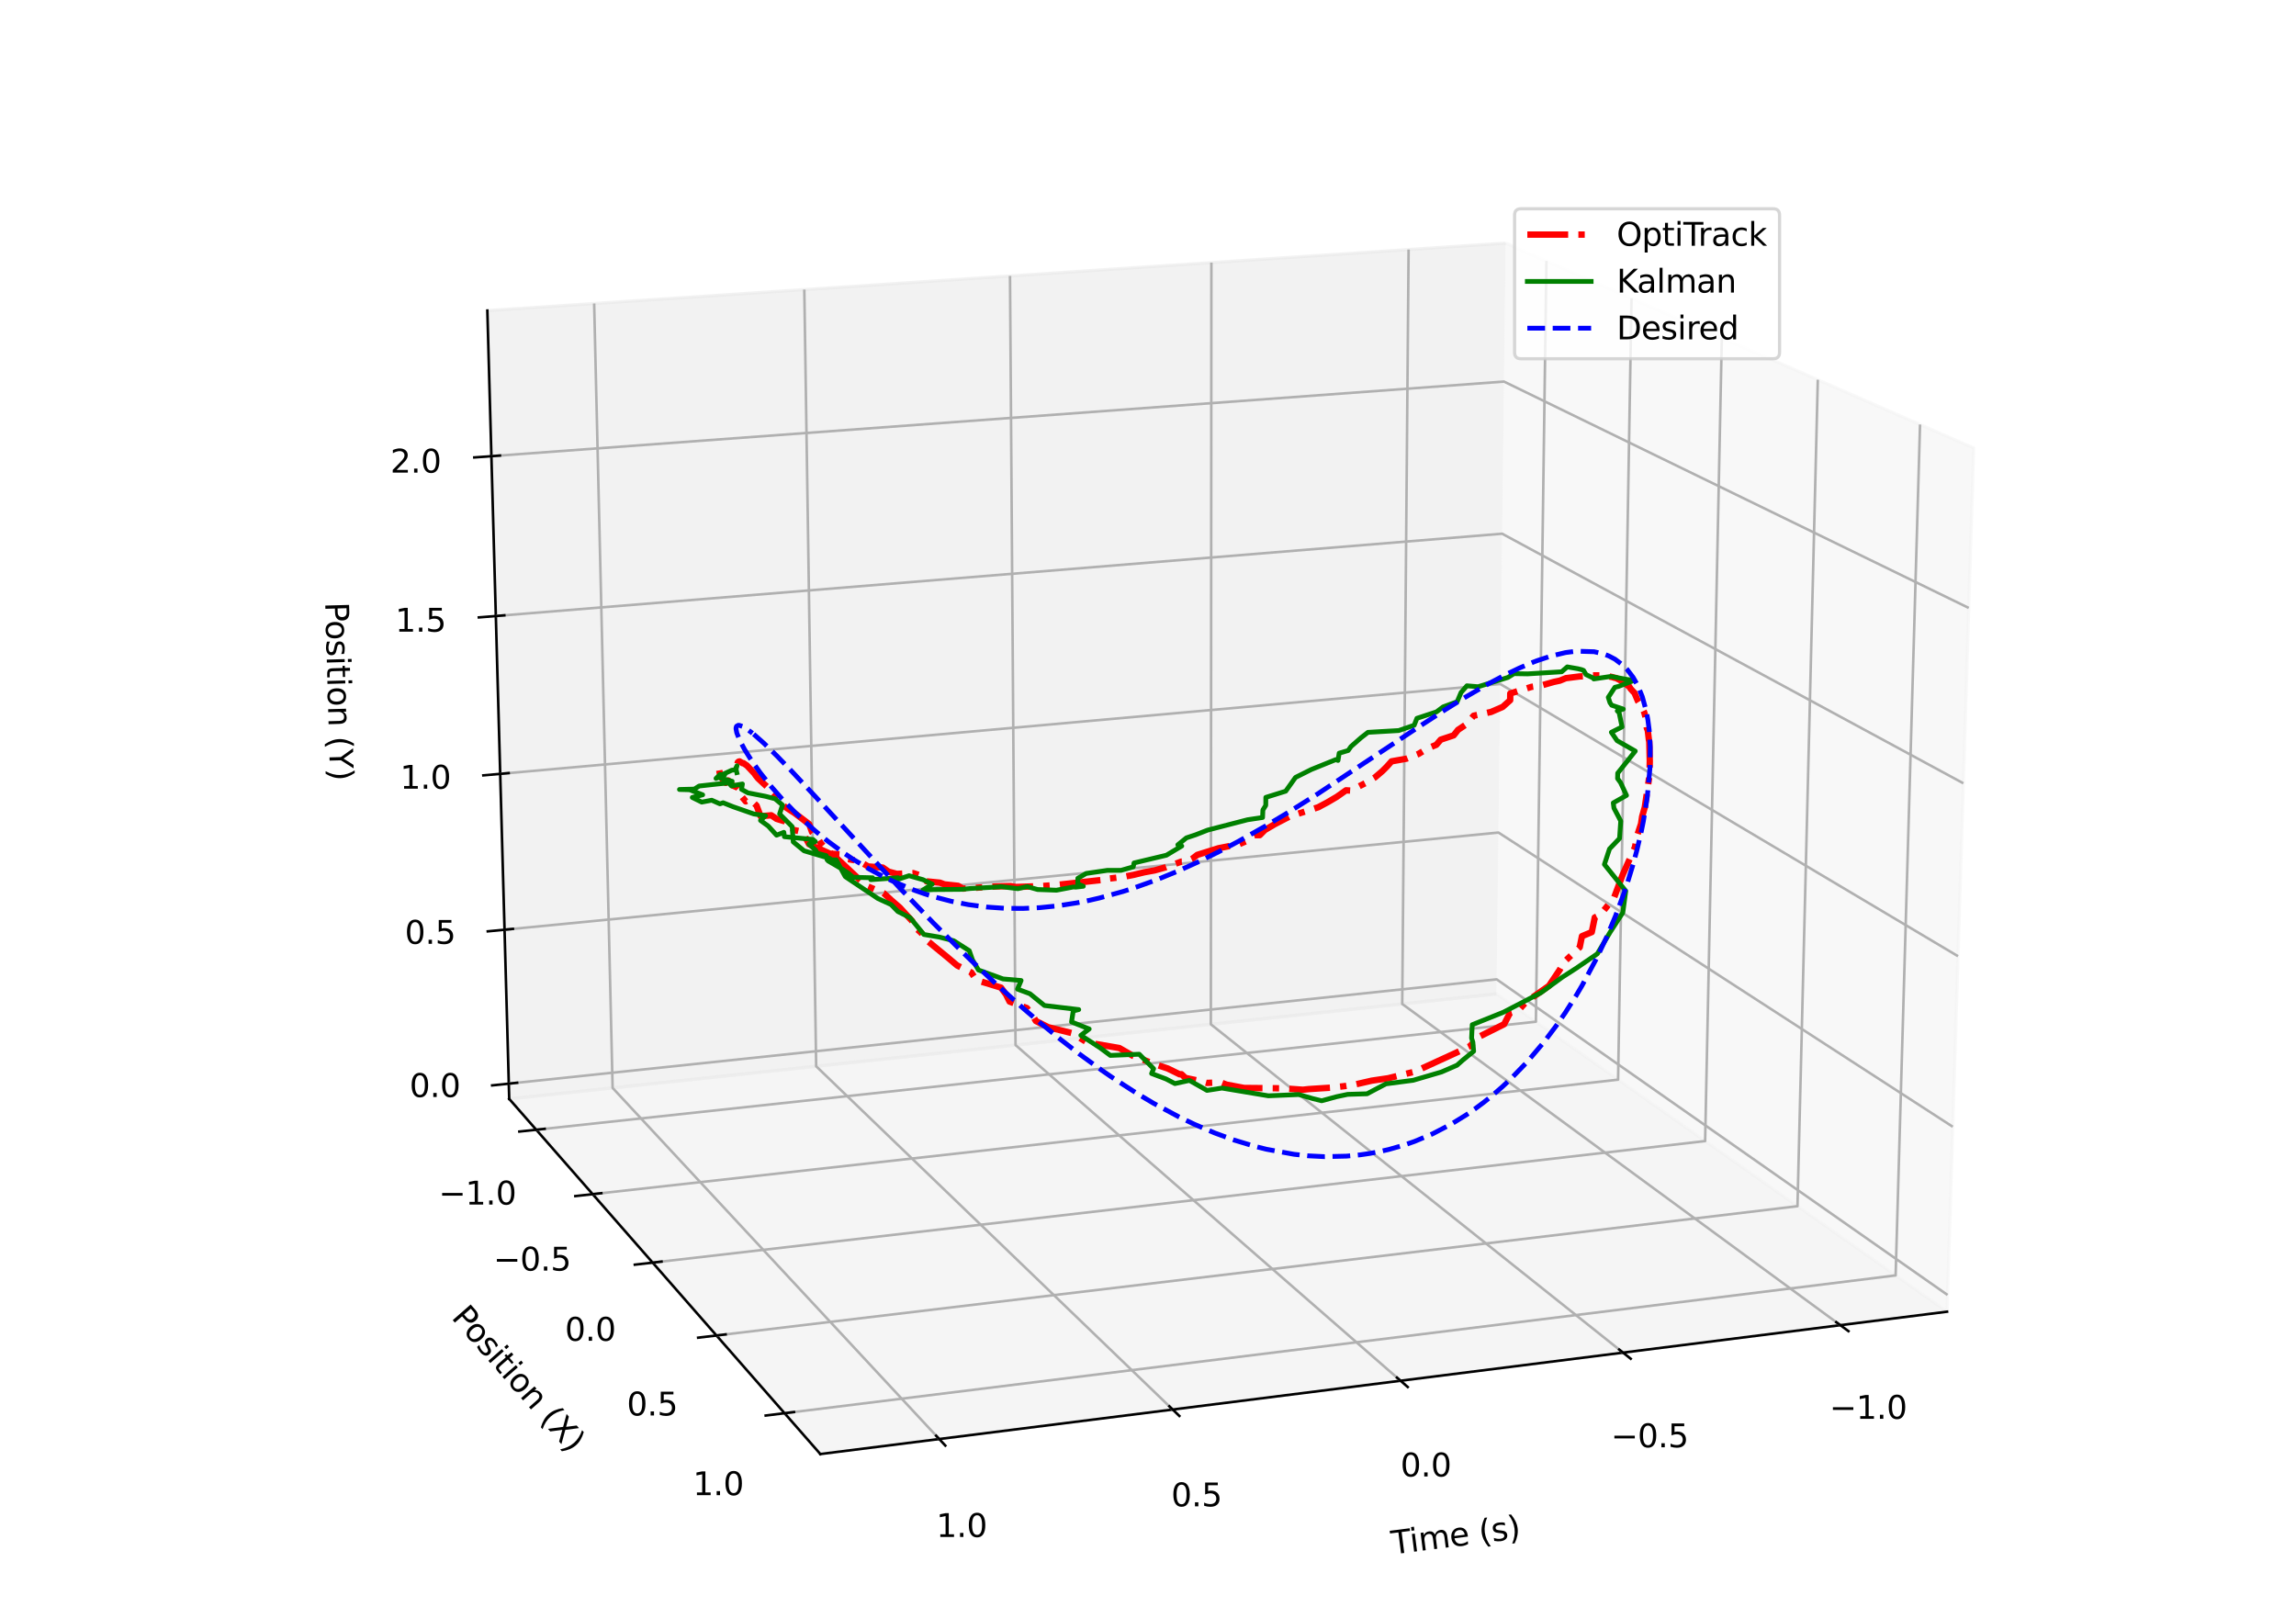<?xml version="1.0" encoding="utf-8" standalone="no"?>
<!DOCTYPE svg PUBLIC "-//W3C//DTD SVG 1.1//EN"
  "http://www.w3.org/Graphics/SVG/1.1/DTD/svg11.dtd">
<svg xmlns:xlink="http://www.w3.org/1999/xlink" width="720pt" height="504pt" viewBox="0 0 720 504" xmlns="http://www.w3.org/2000/svg" version="1.1">
 <defs>
  <style type="text/css">*{stroke-linejoin: round; stroke-linecap: butt}</style>
 </defs>
 <g id="figure_1">
  <g id="patch_1">
   <path d="M 0 504 
L 720 504 
L 720 0 
L 0 0 
z
" style="fill: #ffffff"/>
  </g>
  <g id="patch_2">
   <path d="M 174.96 448.56 
L 563.04 448.56 
L 563.04 60.48 
L 174.96 60.48 
z
" style="fill: #ffffff"/>
  </g>
  <g id="pane3d_1">
   <g id="patch_3">
    <path d="M 469.282 311.722 
L 610.575 411.376 
L 618.924 140.509 
L 472.164 76.237 
" style="fill: #f2f2f2; opacity: 0.5; stroke: #f2f2f2; stroke-linejoin: miter"/>
   </g>
  </g>
  <g id="pane3d_2">
   <g id="patch_4">
    <path d="M 469.282 311.722 
L 159.689 344.651 
L 152.829 97.406 
L 472.164 76.237 
" style="fill: #e6e6e6; opacity: 0.5; stroke: #e6e6e6; stroke-linejoin: miter"/>
   </g>
  </g>
  <g id="pane3d_3">
   <g id="patch_5">
    <path d="M 469.282 311.722 
L 159.689 344.651 
L 257.247 456.028 
L 610.575 411.376 
" style="fill: #ececec; opacity: 0.5; stroke: #ececec; stroke-linejoin: miter"/>
   </g>
  </g>
  <g id="axis3d_1">
   <g id="line2d_1">
    <path d="M 610.575 411.376 
L 257.247 456.028 
" style="fill: none; stroke: #000000; stroke-width: 0.8; stroke-linecap: square"/>
   </g>
   <g id="text_1">
    <!-- Time (s) -->
    <g transform="translate(436.754 487.499)rotate(-7.203)scale(0.1 -0.1)">
     <defs>
      <path id="DejaVuSans-54" d="M -19 4666 
L 3928 4666 
L 3928 4134 
L 2272 4134 
L 2272 0 
L 1638 0 
L 1638 4134 
L -19 4134 
L -19 4666 
z
" transform="scale(0.016)"/>
      <path id="DejaVuSans-69" d="M 603 3500 
L 1178 3500 
L 1178 0 
L 603 0 
L 603 3500 
z
M 603 4863 
L 1178 4863 
L 1178 4134 
L 603 4134 
L 603 4863 
z
" transform="scale(0.016)"/>
      <path id="DejaVuSans-6d" d="M 3328 2828 
Q 3544 3216 3844 3400 
Q 4144 3584 4550 3584 
Q 5097 3584 5394 3201 
Q 5691 2819 5691 2113 
L 5691 0 
L 5113 0 
L 5113 2094 
Q 5113 2597 4934 2840 
Q 4756 3084 4391 3084 
Q 3944 3084 3684 2787 
Q 3425 2491 3425 1978 
L 3425 0 
L 2847 0 
L 2847 2094 
Q 2847 2600 2669 2842 
Q 2491 3084 2119 3084 
Q 1678 3084 1418 2786 
Q 1159 2488 1159 1978 
L 1159 0 
L 581 0 
L 581 3500 
L 1159 3500 
L 1159 2956 
Q 1356 3278 1631 3431 
Q 1906 3584 2284 3584 
Q 2666 3584 2933 3390 
Q 3200 3197 3328 2828 
z
" transform="scale(0.016)"/>
      <path id="DejaVuSans-65" d="M 3597 1894 
L 3597 1613 
L 953 1613 
Q 991 1019 1311 708 
Q 1631 397 2203 397 
Q 2534 397 2845 478 
Q 3156 559 3463 722 
L 3463 178 
Q 3153 47 2828 -22 
Q 2503 -91 2169 -91 
Q 1331 -91 842 396 
Q 353 884 353 1716 
Q 353 2575 817 3079 
Q 1281 3584 2069 3584 
Q 2775 3584 3186 3129 
Q 3597 2675 3597 1894 
z
M 3022 2063 
Q 3016 2534 2758 2815 
Q 2500 3097 2075 3097 
Q 1594 3097 1305 2825 
Q 1016 2553 972 2059 
L 3022 2063 
z
" transform="scale(0.016)"/>
      <path id="DejaVuSans-20" transform="scale(0.016)"/>
      <path id="DejaVuSans-28" d="M 1984 4856 
Q 1566 4138 1362 3434 
Q 1159 2731 1159 2009 
Q 1159 1288 1364 580 
Q 1569 -128 1984 -844 
L 1484 -844 
Q 1016 -109 783 600 
Q 550 1309 550 2009 
Q 550 2706 781 3412 
Q 1013 4119 1484 4856 
L 1984 4856 
z
" transform="scale(0.016)"/>
      <path id="DejaVuSans-73" d="M 2834 3397 
L 2834 2853 
Q 2591 2978 2328 3040 
Q 2066 3103 1784 3103 
Q 1356 3103 1142 2972 
Q 928 2841 928 2578 
Q 928 2378 1081 2264 
Q 1234 2150 1697 2047 
L 1894 2003 
Q 2506 1872 2764 1633 
Q 3022 1394 3022 966 
Q 3022 478 2636 193 
Q 2250 -91 1575 -91 
Q 1294 -91 989 -36 
Q 684 19 347 128 
L 347 722 
Q 666 556 975 473 
Q 1284 391 1588 391 
Q 1994 391 2212 530 
Q 2431 669 2431 922 
Q 2431 1156 2273 1281 
Q 2116 1406 1581 1522 
L 1381 1569 
Q 847 1681 609 1914 
Q 372 2147 372 2553 
Q 372 3047 722 3315 
Q 1072 3584 1716 3584 
Q 2034 3584 2315 3537 
Q 2597 3491 2834 3397 
z
" transform="scale(0.016)"/>
      <path id="DejaVuSans-29" d="M 513 4856 
L 1013 4856 
Q 1481 4119 1714 3412 
Q 1947 2706 1947 2009 
Q 1947 1309 1714 600 
Q 1481 -109 1013 -844 
L 513 -844 
Q 928 -128 1133 580 
Q 1338 1288 1338 2009 
Q 1338 2731 1133 3434 
Q 928 4138 513 4856 
z
" transform="scale(0.016)"/>
     </defs>
     <use xlink:href="#DejaVuSans-54"/>
     <use xlink:href="#DejaVuSans-69" x="57.959"/>
     <use xlink:href="#DejaVuSans-6d" x="85.742"/>
     <use xlink:href="#DejaVuSans-65" x="183.154"/>
     <use xlink:href="#DejaVuSans-20" x="244.678"/>
     <use xlink:href="#DejaVuSans-28" x="276.465"/>
     <use xlink:href="#DejaVuSans-73" x="315.479"/>
     <use xlink:href="#DejaVuSans-29" x="367.578"/>
    </g>
   </g>
   <g id="Line3DCollection_1">
    <path d="M 577.1 415.606 
L 439.725 314.866 
L 441.721 78.255 
" style="fill: none; stroke: #b0b0b0; stroke-width: 0.8"/>
    <path d="M 508.962 424.217 
L 379.71 321.249 
L 379.878 82.355 
" style="fill: none; stroke: #b0b0b0; stroke-width: 0.8"/>
    <path d="M 439.194 433.034 
L 318.462 327.764 
L 316.725 86.541 
" style="fill: none; stroke: #b0b0b0; stroke-width: 0.8"/>
    <path d="M 367.737 442.065 
L 255.941 334.414 
L 252.22 90.817 
" style="fill: none; stroke: #b0b0b0; stroke-width: 0.8"/>
    <path d="M 294.528 451.316 
L 192.109 341.203 
L 186.318 95.186 
" style="fill: none; stroke: #b0b0b0; stroke-width: 0.8"/>
   </g>
   <g id="xtick_1">
    <g id="line2d_2">
     <path d="M 575.826 414.672 
L 579.657 417.482 
" style="fill: none; stroke: #000000; stroke-width: 0.8; stroke-linecap: square"/>
    </g>
    <g id="text_2">
     <!-- −1.0 -->
     <g transform="translate(573.695 444.977)scale(0.1 -0.1)">
      <defs>
       <path id="DejaVuSans-2212" d="M 678 2272 
L 4684 2272 
L 4684 1741 
L 678 1741 
L 678 2272 
z
" transform="scale(0.016)"/>
       <path id="DejaVuSans-31" d="M 794 531 
L 1825 531 
L 1825 4091 
L 703 3866 
L 703 4441 
L 1819 4666 
L 2450 4666 
L 2450 531 
L 3481 531 
L 3481 0 
L 794 0 
L 794 531 
z
" transform="scale(0.016)"/>
       <path id="DejaVuSans-2e" d="M 684 794 
L 1344 794 
L 1344 0 
L 684 0 
L 684 794 
z
" transform="scale(0.016)"/>
       <path id="DejaVuSans-30" d="M 2034 4250 
Q 1547 4250 1301 3770 
Q 1056 3291 1056 2328 
Q 1056 1369 1301 889 
Q 1547 409 2034 409 
Q 2525 409 2770 889 
Q 3016 1369 3016 2328 
Q 3016 3291 2770 3770 
Q 2525 4250 2034 4250 
z
M 2034 4750 
Q 2819 4750 3233 4129 
Q 3647 3509 3647 2328 
Q 3647 1150 3233 529 
Q 2819 -91 2034 -91 
Q 1250 -91 836 529 
Q 422 1150 422 2328 
Q 422 3509 836 4129 
Q 1250 4750 2034 4750 
z
" transform="scale(0.016)"/>
      </defs>
      <use xlink:href="#DejaVuSans-2212"/>
      <use xlink:href="#DejaVuSans-31" x="83.789"/>
      <use xlink:href="#DejaVuSans-2e" x="147.412"/>
      <use xlink:href="#DejaVuSans-30" x="179.199"/>
     </g>
    </g>
   </g>
   <g id="xtick_2">
    <g id="line2d_3">
     <path d="M 507.762 423.261 
L 511.372 426.137 
" style="fill: none; stroke: #000000; stroke-width: 0.8; stroke-linecap: square"/>
    </g>
    <g id="text_3">
     <!-- −0.5 -->
     <g transform="translate(505.163 453.91)scale(0.1 -0.1)">
      <defs>
       <path id="DejaVuSans-35" d="M 691 4666 
L 3169 4666 
L 3169 4134 
L 1269 4134 
L 1269 2991 
Q 1406 3038 1543 3061 
Q 1681 3084 1819 3084 
Q 2600 3084 3056 2656 
Q 3513 2228 3513 1497 
Q 3513 744 3044 326 
Q 2575 -91 1722 -91 
Q 1428 -91 1123 -41 
Q 819 9 494 109 
L 494 744 
Q 775 591 1075 516 
Q 1375 441 1709 441 
Q 2250 441 2565 725 
Q 2881 1009 2881 1497 
Q 2881 1984 2565 2268 
Q 2250 2553 1709 2553 
Q 1456 2553 1204 2497 
Q 953 2441 691 2322 
L 691 4666 
z
" transform="scale(0.016)"/>
      </defs>
      <use xlink:href="#DejaVuSans-2212"/>
      <use xlink:href="#DejaVuSans-30" x="83.789"/>
      <use xlink:href="#DejaVuSans-2e" x="147.412"/>
      <use xlink:href="#DejaVuSans-35" x="179.199"/>
     </g>
    </g>
   </g>
   <g id="xtick_3">
    <g id="line2d_4">
     <path d="M 438.071 432.055 
L 441.449 435.001 
" style="fill: none; stroke: #000000; stroke-width: 0.8; stroke-linecap: square"/>
    </g>
    <g id="text_4">
     <!-- 0.0 -->
     <g transform="translate(439.169 463.058)scale(0.1 -0.1)">
      <use xlink:href="#DejaVuSans-30"/>
      <use xlink:href="#DejaVuSans-2e" x="63.623"/>
      <use xlink:href="#DejaVuSans-30" x="95.41"/>
     </g>
    </g>
   </g>
   <g id="xtick_4">
    <g id="line2d_5">
     <path d="M 366.695 441.062 
L 369.829 444.079 
" style="fill: none; stroke: #000000; stroke-width: 0.8; stroke-linecap: square"/>
    </g>
    <g id="text_5">
     <!-- 0.5 -->
     <g transform="translate(367.273 472.43)scale(0.1 -0.1)">
      <use xlink:href="#DejaVuSans-30"/>
      <use xlink:href="#DejaVuSans-2e" x="63.623"/>
      <use xlink:href="#DejaVuSans-35" x="95.41"/>
     </g>
    </g>
   </g>
   <g id="xtick_5">
    <g id="line2d_6">
     <path d="M 293.572 450.289 
L 296.448 453.38 
" style="fill: none; stroke: #000000; stroke-width: 0.8; stroke-linecap: square"/>
    </g>
    <g id="text_6">
     <!-- 1.0 -->
     <g transform="translate(293.601 482.033)scale(0.1 -0.1)">
      <use xlink:href="#DejaVuSans-31"/>
      <use xlink:href="#DejaVuSans-2e" x="63.623"/>
      <use xlink:href="#DejaVuSans-30" x="95.41"/>
     </g>
    </g>
   </g>
  </g>
  <g id="axis3d_2">
   <g id="line2d_7">
    <path d="M 159.689 344.651 
L 257.247 456.028 
" style="fill: none; stroke: #000000; stroke-width: 0.8; stroke-linecap: square"/>
   </g>
   <g id="text_7">
    <!-- Position (X) -->
    <g transform="translate(141.318 413.287)rotate(-311.216)scale(0.1 -0.1)">
     <defs>
      <path id="DejaVuSans-50" d="M 1259 4147 
L 1259 2394 
L 2053 2394 
Q 2494 2394 2734 2622 
Q 2975 2850 2975 3272 
Q 2975 3691 2734 3919 
Q 2494 4147 2053 4147 
L 1259 4147 
z
M 628 4666 
L 2053 4666 
Q 2838 4666 3239 4311 
Q 3641 3956 3641 3272 
Q 3641 2581 3239 2228 
Q 2838 1875 2053 1875 
L 1259 1875 
L 1259 0 
L 628 0 
L 628 4666 
z
" transform="scale(0.016)"/>
      <path id="DejaVuSans-6f" d="M 1959 3097 
Q 1497 3097 1228 2736 
Q 959 2375 959 1747 
Q 959 1119 1226 758 
Q 1494 397 1959 397 
Q 2419 397 2687 759 
Q 2956 1122 2956 1747 
Q 2956 2369 2687 2733 
Q 2419 3097 1959 3097 
z
M 1959 3584 
Q 2709 3584 3137 3096 
Q 3566 2609 3566 1747 
Q 3566 888 3137 398 
Q 2709 -91 1959 -91 
Q 1206 -91 779 398 
Q 353 888 353 1747 
Q 353 2609 779 3096 
Q 1206 3584 1959 3584 
z
" transform="scale(0.016)"/>
      <path id="DejaVuSans-74" d="M 1172 4494 
L 1172 3500 
L 2356 3500 
L 2356 3053 
L 1172 3053 
L 1172 1153 
Q 1172 725 1289 603 
Q 1406 481 1766 481 
L 2356 481 
L 2356 0 
L 1766 0 
Q 1100 0 847 248 
Q 594 497 594 1153 
L 594 3053 
L 172 3053 
L 172 3500 
L 594 3500 
L 594 4494 
L 1172 4494 
z
" transform="scale(0.016)"/>
      <path id="DejaVuSans-6e" d="M 3513 2113 
L 3513 0 
L 2938 0 
L 2938 2094 
Q 2938 2591 2744 2837 
Q 2550 3084 2163 3084 
Q 1697 3084 1428 2787 
Q 1159 2491 1159 1978 
L 1159 0 
L 581 0 
L 581 3500 
L 1159 3500 
L 1159 2956 
Q 1366 3272 1645 3428 
Q 1925 3584 2291 3584 
Q 2894 3584 3203 3211 
Q 3513 2838 3513 2113 
z
" transform="scale(0.016)"/>
      <path id="DejaVuSans-58" d="M 403 4666 
L 1081 4666 
L 2241 2931 
L 3406 4666 
L 4084 4666 
L 2584 2425 
L 4184 0 
L 3506 0 
L 2194 1984 
L 872 0 
L 191 0 
L 1856 2491 
L 403 4666 
z
" transform="scale(0.016)"/>
     </defs>
     <use xlink:href="#DejaVuSans-50"/>
     <use xlink:href="#DejaVuSans-6f" x="56.678"/>
     <use xlink:href="#DejaVuSans-73" x="117.859"/>
     <use xlink:href="#DejaVuSans-69" x="169.959"/>
     <use xlink:href="#DejaVuSans-74" x="197.742"/>
     <use xlink:href="#DejaVuSans-69" x="236.951"/>
     <use xlink:href="#DejaVuSans-6f" x="264.734"/>
     <use xlink:href="#DejaVuSans-6e" x="325.916"/>
     <use xlink:href="#DejaVuSans-20" x="389.295"/>
     <use xlink:href="#DejaVuSans-28" x="421.082"/>
     <use xlink:href="#DejaVuSans-58" x="460.096"/>
     <use xlink:href="#DejaVuSans-29" x="528.602"/>
    </g>
   </g>
   <g id="Line3DCollection_2">
    <path d="M 484.94 81.832 
L 481.637 320.436 
L 168.154 354.316 
" style="fill: none; stroke: #b0b0b0; stroke-width: 0.8"/>
    <path d="M 511.628 93.52 
L 507.411 338.615 
L 185.853 374.522 
" style="fill: none; stroke: #b0b0b0; stroke-width: 0.8"/>
    <path d="M 539.945 105.921 
L 534.709 357.868 
L 204.659 395.991 
" style="fill: none; stroke: #b0b0b0; stroke-width: 0.8"/>
    <path d="M 570.045 119.103 
L 563.669 378.293 
L 224.677 418.844 
" style="fill: none; stroke: #b0b0b0; stroke-width: 0.8"/>
    <path d="M 602.102 133.142 
L 594.448 400.002 
L 246.028 443.22 
" style="fill: none; stroke: #b0b0b0; stroke-width: 0.8"/>
   </g>
   <g id="xtick_6">
    <g id="line2d_8">
     <path d="M 170.795 354.03 
L 162.865 354.887 
" style="fill: none; stroke: #000000; stroke-width: 0.8; stroke-linecap: square"/>
    </g>
    <g id="text_8">
     <!-- −1.0 -->
     <g transform="translate(137.568 377.779)scale(0.1 -0.1)">
      <use xlink:href="#DejaVuSans-2212"/>
      <use xlink:href="#DejaVuSans-31" x="83.789"/>
      <use xlink:href="#DejaVuSans-2e" x="147.412"/>
      <use xlink:href="#DejaVuSans-30" x="179.199"/>
     </g>
    </g>
   </g>
   <g id="xtick_7">
    <g id="line2d_9">
     <path d="M 188.566 374.219 
L 180.42 375.129 
" style="fill: none; stroke: #000000; stroke-width: 0.8; stroke-linecap: square"/>
    </g>
    <g id="text_9">
     <!-- −0.5 -->
     <g transform="translate(154.731 398.493)scale(0.1 -0.1)">
      <use xlink:href="#DejaVuSans-2212"/>
      <use xlink:href="#DejaVuSans-30" x="83.789"/>
      <use xlink:href="#DejaVuSans-2e" x="147.412"/>
      <use xlink:href="#DejaVuSans-35" x="179.199"/>
     </g>
    </g>
   </g>
   <g id="xtick_8">
    <g id="line2d_10">
     <path d="M 207.448 395.669 
L 199.073 396.636 
" style="fill: none; stroke: #000000; stroke-width: 0.8; stroke-linecap: square"/>
    </g>
    <g id="text_10">
     <!-- 0.0 -->
     <g transform="translate(177.157 420.503)scale(0.1 -0.1)">
      <use xlink:href="#DejaVuSans-30"/>
      <use xlink:href="#DejaVuSans-2e" x="63.623"/>
      <use xlink:href="#DejaVuSans-30" x="95.41"/>
     </g>
    </g>
   </g>
   <g id="xtick_9">
    <g id="line2d_11">
     <path d="M 227.546 418.501 
L 218.929 419.532 
" style="fill: none; stroke: #000000; stroke-width: 0.8; stroke-linecap: square"/>
    </g>
    <g id="text_11">
     <!-- 0.5 -->
     <g transform="translate(196.572 443.933)scale(0.1 -0.1)">
      <use xlink:href="#DejaVuSans-30"/>
      <use xlink:href="#DejaVuSans-2e" x="63.623"/>
      <use xlink:href="#DejaVuSans-35" x="95.41"/>
     </g>
    </g>
   </g>
   <g id="xtick_10">
    <g id="line2d_12">
     <path d="M 248.983 442.854 
L 240.11 443.955 
" style="fill: none; stroke: #000000; stroke-width: 0.8; stroke-linecap: square"/>
    </g>
    <g id="text_12">
     <!-- 1.0 -->
     <g transform="translate(217.282 468.928)scale(0.1 -0.1)">
      <use xlink:href="#DejaVuSans-31"/>
      <use xlink:href="#DejaVuSans-2e" x="63.623"/>
      <use xlink:href="#DejaVuSans-30" x="95.41"/>
     </g>
    </g>
   </g>
  </g>
  <g id="axis3d_3">
   <g id="line2d_13">
    <path d="M 159.689 344.651 
L 152.829 97.406 
" style="fill: none; stroke: #000000; stroke-width: 0.8; stroke-linecap: square"/>
   </g>
   <g id="text_13">
    <!-- Position (Y) -->
    <g transform="translate(101.978 188.921)rotate(-271.589)scale(0.1 -0.1)">
     <defs>
      <path id="DejaVuSans-59" d="M -13 4666 
L 666 4666 
L 1959 2747 
L 3244 4666 
L 3922 4666 
L 2272 2222 
L 2272 0 
L 1638 0 
L 1638 2222 
L -13 4666 
z
" transform="scale(0.016)"/>
     </defs>
     <use xlink:href="#DejaVuSans-50"/>
     <use xlink:href="#DejaVuSans-6f" x="56.678"/>
     <use xlink:href="#DejaVuSans-73" x="117.859"/>
     <use xlink:href="#DejaVuSans-69" x="169.959"/>
     <use xlink:href="#DejaVuSans-74" x="197.742"/>
     <use xlink:href="#DejaVuSans-69" x="236.951"/>
     <use xlink:href="#DejaVuSans-6f" x="264.734"/>
     <use xlink:href="#DejaVuSans-6e" x="325.916"/>
     <use xlink:href="#DejaVuSans-20" x="389.295"/>
     <use xlink:href="#DejaVuSans-28" x="421.082"/>
     <use xlink:href="#DejaVuSans-59" x="460.096"/>
     <use xlink:href="#DejaVuSans-29" x="521.18"/>
    </g>
   </g>
   <g id="Line3DCollection_3">
    <path d="M 159.556 339.857 
L 469.338 307.148 
L 610.736 406.14 
" style="fill: none; stroke: #b0b0b0; stroke-width: 0.8"/>
    <path d="M 158.216 291.581 
L 469.902 261.112 
L 612.363 353.383 
" style="fill: none; stroke: #b0b0b0; stroke-width: 0.8"/>
    <path d="M 156.86 242.699 
L 470.472 214.528 
L 614.011 299.896 
" style="fill: none; stroke: #b0b0b0; stroke-width: 0.8"/>
    <path d="M 155.487 193.199 
L 471.049 167.385 
L 615.683 245.663 
" style="fill: none; stroke: #b0b0b0; stroke-width: 0.8"/>
    <path d="M 154.096 143.07 
L 471.632 119.673 
L 617.378 190.669 
" style="fill: none; stroke: #b0b0b0; stroke-width: 0.8"/>
   </g>
   <g id="xtick_11">
    <g id="line2d_14">
     <path d="M 162.164 339.581 
L 154.333 340.408 
" style="fill: none; stroke: #000000; stroke-width: 0.8; stroke-linecap: square"/>
    </g>
    <g id="text_14">
     <!-- 0.0 -->
     <g transform="translate(128.422 344.049)scale(0.1 -0.1)">
      <use xlink:href="#DejaVuSans-30"/>
      <use xlink:href="#DejaVuSans-2e" x="63.623"/>
      <use xlink:href="#DejaVuSans-30" x="95.41"/>
     </g>
    </g>
   </g>
   <g id="xtick_12">
    <g id="line2d_15">
     <path d="M 160.841 291.324 
L 152.96 292.095 
" style="fill: none; stroke: #000000; stroke-width: 0.8; stroke-linecap: square"/>
    </g>
    <g id="text_15">
     <!-- 0.5 -->
     <g transform="translate(126.946 296.006)scale(0.1 -0.1)">
      <use xlink:href="#DejaVuSans-30"/>
      <use xlink:href="#DejaVuSans-2e" x="63.623"/>
      <use xlink:href="#DejaVuSans-35" x="95.41"/>
     </g>
    </g>
   </g>
   <g id="xtick_13">
    <g id="line2d_16">
     <path d="M 159.502 242.461 
L 151.57 243.174 
" style="fill: none; stroke: #000000; stroke-width: 0.8; stroke-linecap: square"/>
    </g>
    <g id="text_16">
     <!-- 1.0 -->
     <g transform="translate(125.451 247.362)scale(0.1 -0.1)">
      <use xlink:href="#DejaVuSans-31"/>
      <use xlink:href="#DejaVuSans-2e" x="63.623"/>
      <use xlink:href="#DejaVuSans-30" x="95.41"/>
     </g>
    </g>
   </g>
   <g id="xtick_14">
    <g id="line2d_17">
     <path d="M 158.146 192.982 
L 150.162 193.635 
" style="fill: none; stroke: #000000; stroke-width: 0.8; stroke-linecap: square"/>
    </g>
    <g id="text_17">
     <!-- 1.5 -->
     <g transform="translate(123.938 198.107)scale(0.1 -0.1)">
      <use xlink:href="#DejaVuSans-31"/>
      <use xlink:href="#DejaVuSans-2e" x="63.623"/>
      <use xlink:href="#DejaVuSans-35" x="95.41"/>
     </g>
    </g>
   </g>
   <g id="xtick_15">
    <g id="line2d_18">
     <path d="M 156.773 142.873 
L 148.736 143.465 
" style="fill: none; stroke: #000000; stroke-width: 0.8; stroke-linecap: square"/>
    </g>
    <g id="text_18">
     <!-- 2.0 -->
     <g transform="translate(122.405 148.23)scale(0.1 -0.1)">
      <defs>
       <path id="DejaVuSans-32" d="M 1228 531 
L 3431 531 
L 3431 0 
L 469 0 
L 469 531 
Q 828 903 1448 1529 
Q 2069 2156 2228 2338 
Q 2531 2678 2651 2914 
Q 2772 3150 2772 3378 
Q 2772 3750 2511 3984 
Q 2250 4219 1831 4219 
Q 1534 4219 1204 4116 
Q 875 4013 500 3803 
L 500 4441 
Q 881 4594 1212 4672 
Q 1544 4750 1819 4750 
Q 2544 4750 2975 4387 
Q 3406 4025 3406 3419 
Q 3406 3131 3298 2873 
Q 3191 2616 2906 2266 
Q 2828 2175 2409 1742 
Q 1991 1309 1228 531 
z
" transform="scale(0.016)"/>
      </defs>
      <use xlink:href="#DejaVuSans-32"/>
      <use xlink:href="#DejaVuSans-2e" x="63.623"/>
      <use xlink:href="#DejaVuSans-30" x="95.41"/>
     </g>
    </g>
   </g>
  </g>
  <g id="axes_1">
   <g id="line2d_19">
    <path d="M 231.263 239.516 
L 231.364 239.098 
L 231.631 238.87 
L 231.915 238.794 
L 232.873 239.361 
L 233.109 239.339 
L 234.227 240.097 
L 236.583 242.603 
L 236.943 243.15 
L 237.715 244.118 
L 240.543 246.755 
L 240.552 247.259 
L 241.63 247.934 
L 242.021 248.712 
L 243.425 250.076 
L 243.833 251.049 
L 245.825 252.818 
L 249.168 254.99 
L 253.755 258.476 
L 254.644 260.973 
L 256.446 262.905 
L 257.337 264.394 
L 258.971 266.252 
L 261.294 268.116 
L 265.444 272.038 
L 271.516 277.758 
L 277.101 280.109 
L 279.581 282.401 
L 282.137 284.608 
L 286.079 288.91 
L 286.092 290.066 
L 288.804 292.497 
L 291.102 295.289 
L 297.268 300.362 
L 300.141 302.79 
L 304.591 304.994 
L 306.14 307.372 
L 313.888 309.741 
L 315.454 311.855 
L 316.591 314.117 
L 322.023 316.16 
L 323.692 318.259 
L 324.834 320.21 
L 328.715 322.156 
L 336.218 324.04 
L 340.931 326.949 
L 351.024 328.697 
L 355.254 331.129 
L 362.573 333.907 
L 366.174 335.1 
L 369.901 336.923 
L 370.491 336.895 
L 371.728 338.064 
L 375.397 338.84 
L 378.475 339.642 
L 382.746 339.449 
L 384.609 340.17 
L 390.116 341.213 
L 402.356 341.33 
L 408.558 341.775 
L 410.376 341.573 
L 417.69 341.1 
L 421.885 340.605 
L 424.862 340.142 
L 430.162 338.927 
L 435.337 338.163 
L 443.739 336.076 
L 456.431 330.259 
L 460.904 328.147 
L 463.858 325.131 
L 471.684 321.214 
L 473.481 317.727 
L 476.039 317.028 
L 478.576 314.218 
L 485.728 309.199 
L 489.134 304.118 
L 490.236 301.973 
L 495.381 297.071 
L 496.081 293.617 
L 496.081 293.617 
L 499.163 292.334 
L 500.1 287.745 
L 501.798 286.959 
L 506.172 281.484 
L 508.843 274.382 
L 512.685 265.756 
L 513.536 261.633 
L 514.614 258.382 
L 514.955 256.106 
L 514.955 256.106 
L 515.794 253.142 
L 517.262 243.134 
L 517.352 238.733 
L 517.201 232.522 
L 517.088 232.152 
L 516.723 229.05 
L 516.423 228.344 
L 516.052 225.05 
L 515.618 223.438 
L 514.837 221.762 
L 513.623 219.843 
L 512.543 217.275 
L 512.276 217.055 
L 511.292 215.96 
L 510.882 215.287 
L 510.4 214.988 
L 508.398 213.509 
L 506.762 212.636 
L 506.349 212.58 
L 505.547 212.343 
L 502.981 211.834 
L 502.981 211.834 
L 498.565 211.798 
L 497.045 212.08 
L 495.37 212.144 
L 491.048 212.691 
L 489.159 213.466 
L 487.254 213.871 
L 483.328 214.994 
L 480.254 215.423 
L 473.603 217.493 
L 473.576 219.603 
L 471.234 221.701 
L 467.553 223.3 
L 462.118 224.464 
L 459.851 227.144 
L 459.851 227.144 
L 457.224 228.9 
L 455.855 230.622 
L 451.791 231.977 
L 450.402 233.599 
L 447.637 234.738 
L 444.817 236.458 
L 441.041 237.945 
L 436.369 238.779 
L 434.943 240.387 
L 433.532 241.806 
L 431.182 243.815 
L 428.333 245.526 
L 423.532 247.954 
L 422.094 247.865 
L 419.222 249.899 
L 416.289 251.625 
L 413.352 253.191 
L 404.398 256.074 
L 399.758 258.486 
L 396.623 260.33 
L 395.04 261.927 
L 393.454 261.919 
L 391.85 263.37 
L 388.615 264.739 
L 382.072 266.041 
L 375.444 268.118 
L 373.786 269.405 
L 372.105 270.182 
L 370.463 270.226 
L 365.464 272.039 
L 362.078 272.982 
L 358.812 273.574 
L 355.531 274.374 
L 352.219 275.022 
L 345.69 275.8 
L 345.691 275.961 
L 331.102 277.563 
L 326.348 277.917 
L 318.506 278.183 
L 318.506 278.183 
L 316.941 277.891 
L 312.333 278.015 
L 301.948 278.696 
L 300.446 277.818 
L 296.148 277.361 
L 294.759 276.833 
L 290.569 276.417 
L 289.191 274.764 
L 286.41 273.84 
L 281.236 274.076 
L 278.647 273.375 
L 276.846 272.102 
L 272.217 271.738 
L 269.309 270.013 
L 265.675 269.394 
L 263.674 267.969 
L 260.23 267.723 
L 253.713 264.755 
L 252.664 262.82 
L 252.003 261.012 
L 248.813 260.264 
L 247.868 258.749 
L 246.077 257.596 
L 243.511 256.809 
L 241.858 255.695 
L 238.507 255.995 
L 237.246 252.651 
L 235.165 250.631 
L 233.846 251.337 
L 232.585 249.786 
L 232.56 248.383 
L 231.321 247.017 
L 229.727 246.327 
L 228.351 244.765 
L 227.589 245.528 
L 226.955 245.01 
L 225.994 243.395 
L 225.865 242.65 
L 225.717 242.545 
L 225.558 241.608 
L 225.558 241.608 
" clip-path="url(#p54a19481cd)" style="fill: none; stroke-dasharray: 12.8,3.2,2,3.2; stroke-dashoffset: 0; stroke: #ff0000; stroke-width: 2"/>
   </g>
   <g id="line2d_20">
    <path d="M 231.059 242.315 
L 230.814 241.263 
L 231.113 240.162 
L 230.497 241.431 
L 229.467 241.567 
L 226.483 242.96 
L 227.257 243.031 
L 224.536 244.146 
L 225.843 242.867 
L 225.634 243.931 
L 229.597 245.039 
L 228.14 245.069 
L 229.372 246.482 
L 232.811 245.876 
L 232.526 247.548 
L 234.532 248.658 
L 234.532 248.658 
L 240.072 249.748 
L 243.044 250.516 
L 245.378 252.472 
L 244.48 255.292 
L 248.418 259.264 
L 248.756 264.036 
L 252.142 266.832 
L 260.281 269.257 
L 259.373 269.664 
L 262.222 269.682 
L 265.061 274.938 
L 275.299 281.801 
L 279.412 283.689 
L 281.562 285.874 
L 285.382 287.797 
L 289.722 293.08 
L 294.445 293.875 
L 299.059 295.044 
L 303.951 298.164 
L 304.97 301.067 
L 306.834 304.227 
L 314.534 307.017 
L 320.208 307.513 
L 319.08 310.213 
L 322.964 311.656 
L 327.528 315.357 
L 338.281 316.636 
L 336.56 317.05 
L 336.019 320.506 
L 341.56 322.714 
L 338.941 324.71 
L 344.976 328.621 
L 348.184 331.006 
L 357.252 330.635 
L 361.764 335.174 
L 361.127 336.685 
L 365.675 338.4 
L 365.675 338.4 
L 368.437 339.843 
L 372.989 338.851 
L 378.506 341.981 
L 378.506 341.981 
L 383.196 341.251 
L 397.74 343.676 
L 407.272 343.278 
L 411.646 344.541 
L 414.457 345.234 
L 414.457 345.234 
L 419.115 343.962 
L 422.627 343.221 
L 428.725 343.043 
L 429.475 342.628 
L 434.609 339.929 
L 434.609 339.929 
L 443.15 338.807 
L 452.017 336.21 
L 456.901 334.09 
L 458.794 332.413 
L 462.116 329.715 
L 461.874 326.853 
L 461.473 325.59 
L 461.677 321.389 
L 461.677 321.389 
L 471.479 317.447 
L 483.194 311.361 
L 489.916 306.48 
L 494.214 303.714 
L 500.899 299.144 
L 504.909 292.378 
L 504.909 292.378 
L 508.897 286.224 
L 508.897 286.224 
L 509.82 279.444 
L 503.125 271.101 
L 504.726 266.236 
L 507.871 262.956 
L 508.243 257.478 
L 506.116 253.439 
L 505.903 251.811 
L 510.059 249.455 
L 508.195 245.461 
L 507.252 244.166 
L 507.295 242.489 
L 512.804 235.562 
L 512.804 235.562 
L 507.089 232.283 
L 505.304 229.665 
L 508.657 227.98 
L 508.657 227.98 
L 507.734 223.497 
L 507.734 223.497 
L 507.158 222.966 
L 509.044 222.392 
L 505.4 221.169 
L 504.868 220.384 
L 504.339 218.701 
L 506.408 215.553 
L 506.408 215.553 
L 507.61 215.259 
L 512.548 213.339 
L 512.548 213.339 
L 510.377 213.119 
L 510.377 213.119 
L 505.147 212.147 
L 499.789 212.935 
L 499.913 212.792 
L 497.365 211.572 
L 497.365 211.572 
L 496.59 210.266 
L 495.997 210.024 
L 494.745 209.721 
L 491.485 209.152 
L 489.716 210.687 
L 479.039 211.347 
L 474.782 211.275 
L 472.855 212.467 
L 463.518 215.383 
L 460.001 215.085 
L 458.179 217.171 
L 456.946 220.077 
L 452.532 221.712 
L 450.47 223.257 
L 450.47 223.257 
L 444.322 225.288 
L 443.472 227.455 
L 438.622 229.119 
L 428.977 229.679 
L 426.778 231.392 
L 423.655 234.129 
L 422.774 235.38 
L 419.948 236.219 
L 419.588 238.495 
L 418.892 238.236 
L 411.24 241.325 
L 406.251 243.821 
L 403.182 248.134 
L 403.182 248.134 
L 396.945 250.082 
L 396.927 252.588 
L 396.026 254.036 
L 395.925 256.391 
L 391.209 257.098 
L 378.706 260.342 
L 374.956 261.807 
L 372.04 262.78 
L 372.04 262.78 
L 369.354 264.966 
L 370.586 265.332 
L 365.775 268.219 
L 355.619 270.643 
L 355.377 271.867 
L 351.531 272.965 
L 351.531 272.965 
L 347.323 272.959 
L 340.621 273.932 
L 337.998 275.458 
L 337.961 277.193 
L 339.719 277.955 
L 337.338 278.23 
L 336.598 278.177 
L 331.299 279.192 
L 325.376 278.975 
L 322.094 278.056 
L 319.191 278.714 
L 313.872 278.064 
L 313.378 278.148 
L 304.438 278.642 
L 301.564 278.924 
L 301.564 278.924 
L 292.865 278.992 
L 289.406 279.16 
L 292.34 277.291 
L 289.432 275.891 
L 285.074 274.648 
L 281.183 275.918 
L 281.619 275.279 
L 273.071 275.889 
L 273.646 275.295 
L 267.521 275.138 
L 266.178 273.97 
L 264.412 272.76 
L 259.689 270.006 
L 259.097 268.349 
L 256.214 267.59 
L 255.749 266.609 
L 253.682 264.768 
L 255.685 263.931 
L 254.916 263.277 
L 245.981 262.411 
L 245.808 261.041 
L 243.523 261.934 
L 240.928 259.088 
L 238.488 257.311 
L 240.075 255.811 
L 236.43 255.289 
L 229.912 253.024 
L 226.761 251.764 
L 225.765 252.107 
L 225.765 252.107 
L 223.19 250.97 
L 220.058 251.563 
L 217.094 250.103 
L 220.35 249.275 
L 216.264 247.688 
L 216.264 247.688 
L 213.077 247.604 
L 217.745 247.482 
L 219.244 246.523 
L 224.901 245.895 
L 228.571 245.533 
L 228.516 245.173 
L 228.516 245.173 
" clip-path="url(#p54a19481cd)" style="fill: none; stroke: #008000; stroke-width: 1.5; stroke-linecap: square"/>
   </g>
   <g id="line2d_21">
    <path d="M 236.34 230.257 
L 239.558 233.108 
L 243.581 237.03 
L 248.274 241.874 
L 255.878 250.028 
L 282.14 278.494 
L 292.645 289.423 
L 301.523 298.3 
L 304.573 301.264 
L 311.709 308.006 
L 320.856 316.226 
L 326.13 320.734 
L 332.63 326.039 
L 338.407 330.512 
L 345.37 335.582 
L 349.122 338.162 
L 356.533 342.935 
L 361.761 346.031 
L 369.657 350.265 
L 374.549 352.609 
L 380.951 355.34 
L 386.957 357.542 
L 393.486 359.522 
L 397.16 360.441 
L 405.749 362.012 
L 410.272 362.501 
L 415.364 362.761 
L 422.276 362.598 
L 426.586 362.182 
L 429.493 361.76 
L 432.417 361.217 
L 435.506 360.51 
L 440.124 359.19 
L 443.607 357.977 
L 449.243 355.6 
L 455.145 352.529 
L 459.808 349.653 
L 462.502 347.798 
L 465.309 345.709 
L 467.914 343.619 
L 471.083 340.871 
L 473.696 338.428 
L 478.827 333.125 
L 484.243 326.725 
L 488.263 321.369 
L 490.804 317.681 
L 494.269 312.227 
L 496.112 309.101 
L 500.82 300.282 
L 503.801 293.939 
L 506.622 287.23 
L 509.084 280.627 
L 510.306 277.008 
L 512.121 271.062 
L 513.298 266.711 
L 514.736 260.571 
L 515.329 257.633 
L 516.554 250.104 
L 517.415 240.771 
L 517.5 234.326 
L 517.165 228.907 
L 516.744 225.659 
L 516.258 223.053 
L 515.009 218.503 
L 513.621 215.099 
L 512.111 212.404 
L 510.198 209.894 
L 509.015 208.693 
L 506.45 206.745 
L 504.496 205.717 
L 502.798 205.072 
L 499.898 204.396 
L 494.318 204.231 
L 491.168 204.632 
L 490.767 204.704 
L 486.357 205.762 
L 482.105 207.174 
L 480.943 207.617 
L 476.478 209.508 
L 472.067 211.63 
L 466.831 214.412 
L 459.534 218.652 
L 453.235 222.56 
L 444.939 227.937 
L 413.15 249.023 
L 403.967 254.8 
L 396.894 259.044 
L 388.199 263.961 
L 382.123 267.17 
L 375.771 270.302 
L 369.532 273.135 
L 362.637 275.963 
L 355.199 278.629 
L 352.115 279.611 
L 344.747 281.644 
L 341.645 282.364 
L 337.794 283.14 
L 331.813 284.08 
L 326.019 284.668 
L 320.722 284.918 
L 315.03 284.866 
L 309.272 284.462 
L 303.596 283.705 
L 298.349 282.675 
L 292.888 281.252 
L 289.91 280.32 
L 286.856 279.248 
L 280.381 276.565 
L 277.48 275.177 
L 272.693 272.624 
L 267.41 269.408 
L 264.741 267.616 
L 259.554 263.793 
L 255.632 260.584 
L 251.619 256.992 
L 249.634 255.091 
L 245.138 250.437 
L 241.99 246.852 
L 238.453 242.42 
L 235.743 238.628 
L 233.483 235.035 
L 232.015 232.276 
L 231.051 229.856 
L 230.81 228.601 
L 230.829 228.172 
L 230.972 227.772 
L 231.5 227.471 
L 231.823 227.481 
L 232.893 227.853 
L 233.987 228.491 
L 235.968 229.953 
L 235.968 229.953 
" clip-path="url(#p54a19481cd)" style="fill: none; stroke-dasharray: 5.55,2.4; stroke-dashoffset: 0; stroke: #0000ff; stroke-width: 1.5"/>
   </g>
   <g id="legend_1">
    <g id="patch_6">
     <path d="M 476.96 112.514 
L 556.04 112.514 
Q 558.04 112.514 558.04 110.514 
L 558.04 67.48 
Q 558.04 65.48 556.04 65.48 
L 476.96 65.48 
Q 474.96 65.48 474.96 67.48 
L 474.96 110.514 
Q 474.96 112.514 476.96 112.514 
z
" style="fill: #ffffff; opacity: 0.8; stroke: #cccccc; stroke-linejoin: miter"/>
    </g>
    <g id="line2d_22">
     <path d="M 478.96 73.578 
L 488.96 73.578 
L 498.96 73.578 
" style="fill: none; stroke-dasharray: 12.8,3.2,2,3.2; stroke-dashoffset: 0; stroke: #ff0000; stroke-width: 2"/>
    </g>
    <g id="text_19">
     <!-- OptiTrack -->
     <g transform="translate(506.96 77.078)scale(0.1 -0.1)">
      <defs>
       <path id="DejaVuSans-4f" d="M 2522 4238 
Q 1834 4238 1429 3725 
Q 1025 3213 1025 2328 
Q 1025 1447 1429 934 
Q 1834 422 2522 422 
Q 3209 422 3611 934 
Q 4013 1447 4013 2328 
Q 4013 3213 3611 3725 
Q 3209 4238 2522 4238 
z
M 2522 4750 
Q 3503 4750 4090 4092 
Q 4678 3434 4678 2328 
Q 4678 1225 4090 567 
Q 3503 -91 2522 -91 
Q 1538 -91 948 565 
Q 359 1222 359 2328 
Q 359 3434 948 4092 
Q 1538 4750 2522 4750 
z
" transform="scale(0.016)"/>
       <path id="DejaVuSans-70" d="M 1159 525 
L 1159 -1331 
L 581 -1331 
L 581 3500 
L 1159 3500 
L 1159 2969 
Q 1341 3281 1617 3432 
Q 1894 3584 2278 3584 
Q 2916 3584 3314 3078 
Q 3713 2572 3713 1747 
Q 3713 922 3314 415 
Q 2916 -91 2278 -91 
Q 1894 -91 1617 61 
Q 1341 213 1159 525 
z
M 3116 1747 
Q 3116 2381 2855 2742 
Q 2594 3103 2138 3103 
Q 1681 3103 1420 2742 
Q 1159 2381 1159 1747 
Q 1159 1113 1420 752 
Q 1681 391 2138 391 
Q 2594 391 2855 752 
Q 3116 1113 3116 1747 
z
" transform="scale(0.016)"/>
       <path id="DejaVuSans-72" d="M 2631 2963 
Q 2534 3019 2420 3045 
Q 2306 3072 2169 3072 
Q 1681 3072 1420 2755 
Q 1159 2438 1159 1844 
L 1159 0 
L 581 0 
L 581 3500 
L 1159 3500 
L 1159 2956 
Q 1341 3275 1631 3429 
Q 1922 3584 2338 3584 
Q 2397 3584 2469 3576 
Q 2541 3569 2628 3553 
L 2631 2963 
z
" transform="scale(0.016)"/>
       <path id="DejaVuSans-61" d="M 2194 1759 
Q 1497 1759 1228 1600 
Q 959 1441 959 1056 
Q 959 750 1161 570 
Q 1363 391 1709 391 
Q 2188 391 2477 730 
Q 2766 1069 2766 1631 
L 2766 1759 
L 2194 1759 
z
M 3341 1997 
L 3341 0 
L 2766 0 
L 2766 531 
Q 2569 213 2275 61 
Q 1981 -91 1556 -91 
Q 1019 -91 701 211 
Q 384 513 384 1019 
Q 384 1609 779 1909 
Q 1175 2209 1959 2209 
L 2766 2209 
L 2766 2266 
Q 2766 2663 2505 2880 
Q 2244 3097 1772 3097 
Q 1472 3097 1187 3025 
Q 903 2953 641 2809 
L 641 3341 
Q 956 3463 1253 3523 
Q 1550 3584 1831 3584 
Q 2591 3584 2966 3190 
Q 3341 2797 3341 1997 
z
" transform="scale(0.016)"/>
       <path id="DejaVuSans-63" d="M 3122 3366 
L 3122 2828 
Q 2878 2963 2633 3030 
Q 2388 3097 2138 3097 
Q 1578 3097 1268 2742 
Q 959 2388 959 1747 
Q 959 1106 1268 751 
Q 1578 397 2138 397 
Q 2388 397 2633 464 
Q 2878 531 3122 666 
L 3122 134 
Q 2881 22 2623 -34 
Q 2366 -91 2075 -91 
Q 1284 -91 818 406 
Q 353 903 353 1747 
Q 353 2603 823 3093 
Q 1294 3584 2113 3584 
Q 2378 3584 2631 3529 
Q 2884 3475 3122 3366 
z
" transform="scale(0.016)"/>
       <path id="DejaVuSans-6b" d="M 581 4863 
L 1159 4863 
L 1159 1991 
L 2875 3500 
L 3609 3500 
L 1753 1863 
L 3688 0 
L 2938 0 
L 1159 1709 
L 1159 0 
L 581 0 
L 581 4863 
z
" transform="scale(0.016)"/>
      </defs>
      <use xlink:href="#DejaVuSans-4f"/>
      <use xlink:href="#DejaVuSans-70" x="78.711"/>
      <use xlink:href="#DejaVuSans-74" x="142.188"/>
      <use xlink:href="#DejaVuSans-69" x="181.396"/>
      <use xlink:href="#DejaVuSans-54" x="209.18"/>
      <use xlink:href="#DejaVuSans-72" x="255.514"/>
      <use xlink:href="#DejaVuSans-61" x="296.627"/>
      <use xlink:href="#DejaVuSans-63" x="357.906"/>
      <use xlink:href="#DejaVuSans-6b" x="412.887"/>
     </g>
    </g>
    <g id="line2d_23">
     <path d="M 478.96 88.257 
L 488.96 88.257 
L 498.96 88.257 
" style="fill: none; stroke: #008000; stroke-width: 1.5; stroke-linecap: square"/>
    </g>
    <g id="text_20">
     <!-- Kalman -->
     <g transform="translate(506.96 91.757)scale(0.1 -0.1)">
      <defs>
       <path id="DejaVuSans-4b" d="M 628 4666 
L 1259 4666 
L 1259 2694 
L 3353 4666 
L 4166 4666 
L 1850 2491 
L 4331 0 
L 3500 0 
L 1259 2247 
L 1259 0 
L 628 0 
L 628 4666 
z
" transform="scale(0.016)"/>
       <path id="DejaVuSans-6c" d="M 603 4863 
L 1178 4863 
L 1178 0 
L 603 0 
L 603 4863 
z
" transform="scale(0.016)"/>
      </defs>
      <use xlink:href="#DejaVuSans-4b"/>
      <use xlink:href="#DejaVuSans-61" x="63.826"/>
      <use xlink:href="#DejaVuSans-6c" x="125.105"/>
      <use xlink:href="#DejaVuSans-6d" x="152.889"/>
      <use xlink:href="#DejaVuSans-61" x="250.301"/>
      <use xlink:href="#DejaVuSans-6e" x="311.58"/>
     </g>
    </g>
    <g id="line2d_24">
     <path d="M 478.96 102.935 
L 488.96 102.935 
L 498.96 102.935 
" style="fill: none; stroke-dasharray: 5.55,2.4; stroke-dashoffset: 0; stroke: #0000ff; stroke-width: 1.5"/>
    </g>
    <g id="text_21">
     <!-- Desired -->
     <g transform="translate(506.96 106.435)scale(0.1 -0.1)">
      <defs>
       <path id="DejaVuSans-44" d="M 1259 4147 
L 1259 519 
L 2022 519 
Q 2988 519 3436 956 
Q 3884 1394 3884 2338 
Q 3884 3275 3436 3711 
Q 2988 4147 2022 4147 
L 1259 4147 
z
M 628 4666 
L 1925 4666 
Q 3281 4666 3915 4102 
Q 4550 3538 4550 2338 
Q 4550 1131 3912 565 
Q 3275 0 1925 0 
L 628 0 
L 628 4666 
z
" transform="scale(0.016)"/>
       <path id="DejaVuSans-64" d="M 2906 2969 
L 2906 4863 
L 3481 4863 
L 3481 0 
L 2906 0 
L 2906 525 
Q 2725 213 2448 61 
Q 2172 -91 1784 -91 
Q 1150 -91 751 415 
Q 353 922 353 1747 
Q 353 2572 751 3078 
Q 1150 3584 1784 3584 
Q 2172 3584 2448 3432 
Q 2725 3281 2906 2969 
z
M 947 1747 
Q 947 1113 1208 752 
Q 1469 391 1925 391 
Q 2381 391 2643 752 
Q 2906 1113 2906 1747 
Q 2906 2381 2643 2742 
Q 2381 3103 1925 3103 
Q 1469 3103 1208 2742 
Q 947 2381 947 1747 
z
" transform="scale(0.016)"/>
      </defs>
      <use xlink:href="#DejaVuSans-44"/>
      <use xlink:href="#DejaVuSans-65" x="77.002"/>
      <use xlink:href="#DejaVuSans-73" x="138.525"/>
      <use xlink:href="#DejaVuSans-69" x="190.625"/>
      <use xlink:href="#DejaVuSans-72" x="218.408"/>
      <use xlink:href="#DejaVuSans-65" x="257.271"/>
      <use xlink:href="#DejaVuSans-64" x="318.795"/>
     </g>
    </g>
   </g>
  </g>
 </g>
 <defs>
  <clipPath id="p54a19481cd">
   <rect x="174.96" y="60.48" width="388.08" height="388.08"/>
  </clipPath>
 </defs>
</svg>
